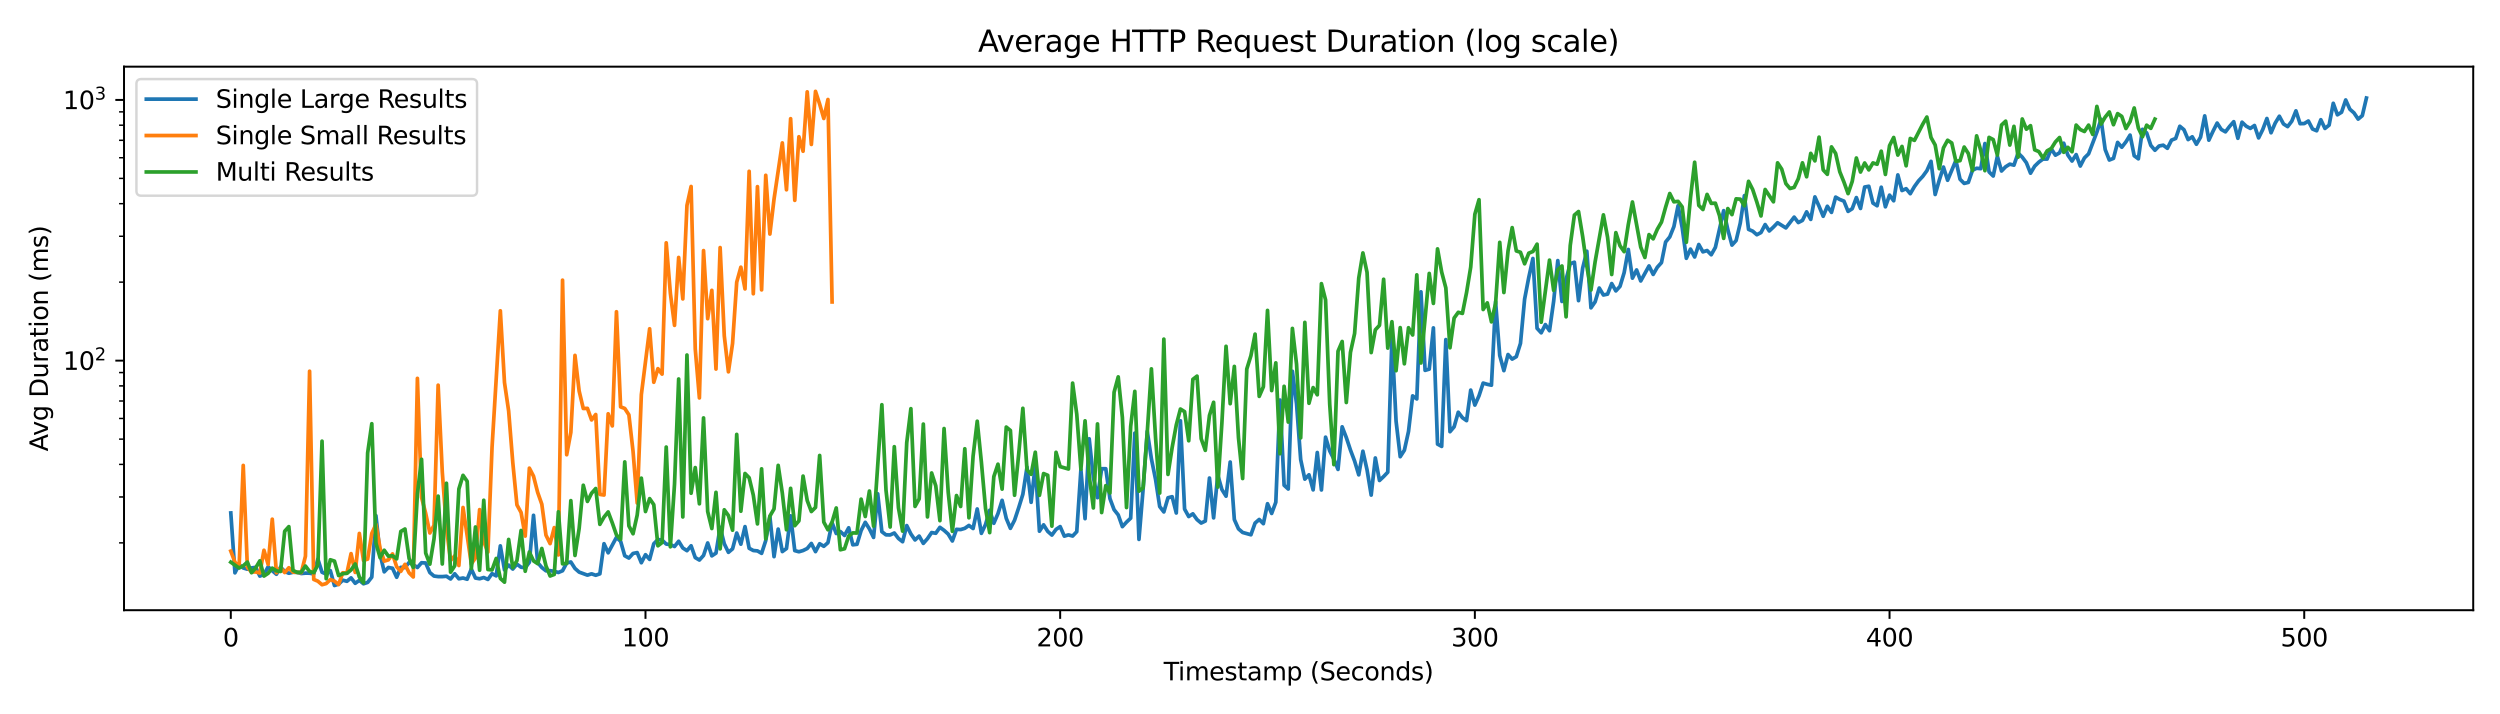<?xml version="1.0" encoding="utf-8" standalone="no"?>
<!DOCTYPE svg PUBLIC "-//W3C//DTD SVG 1.1//EN"
  "http://www.w3.org/Graphics/SVG/1.1/DTD/svg11.dtd">
<svg xmlns:xlink="http://www.w3.org/1999/xlink" width="1008pt" height="288pt" viewBox="0 0 1008 288" xmlns="http://www.w3.org/2000/svg" version="1.1">
 <defs>
  <style type="text/css">*{stroke-linejoin: round; stroke-linecap: butt}</style>
 </defs>
 <g id="figure_1">
  <g id="patch_1">
   <path d="M 0 288 
L 1008 288 
L 1008 0 
L 0 0 
z
" style="fill: #ffffff"/>
  </g>
  <g id="axes_1">
   <g id="patch_2">
    <path d="M 50.003 246.04 
L 997.2 246.04 
L 997.2 26.88 
L 50.003 26.88 
z
" style="fill: #ffffff"/>
   </g>
   <g id="matplotlib.axis_1">
    <g id="xtick_1">
     <g id="line2d_1">
      <defs>
       <path id="m7cfaa15f06" d="M 0 0 
L 0 3.5 
" style="stroke: #000000; stroke-width: 0.8"/>
      </defs>
      <g>
       <use xlink:href="#m7cfaa15f06" x="93.057" y="246.04" style="stroke: #000000; stroke-width: 0.8"/>
      </g>
     </g>
     <g id="text_1">
      <!-- 0 -->
      <g transform="translate(89.876 260.638) scale(0.1 -0.1)">
       <defs>
        <path id="DejaVuSans-30" d="M 2034 4250 
Q 1547 4250 1301 3770 
Q 1056 3291 1056 2328 
Q 1056 1369 1301 889 
Q 1547 409 2034 409 
Q 2525 409 2770 889 
Q 3016 1369 3016 2328 
Q 3016 3291 2770 3770 
Q 2525 4250 2034 4250 
z
M 2034 4750 
Q 2819 4750 3233 4129 
Q 3647 3509 3647 2328 
Q 3647 1150 3233 529 
Q 2819 -91 2034 -91 
Q 1250 -91 836 529 
Q 422 1150 422 2328 
Q 422 3509 836 4129 
Q 1250 4750 2034 4750 
z
" transform="scale(0.016)"/>
       </defs>
       <use xlink:href="#DejaVuSans-30"/>
      </g>
     </g>
    </g>
    <g id="xtick_2">
     <g id="line2d_2">
      <g>
       <use xlink:href="#m7cfaa15f06" x="260.259" y="246.04" style="stroke: #000000; stroke-width: 0.8"/>
      </g>
     </g>
     <g id="text_2">
      <!-- 100 -->
      <g transform="translate(250.715 260.638) scale(0.1 -0.1)">
       <defs>
        <path id="DejaVuSans-31" d="M 794 531 
L 1825 531 
L 1825 4091 
L 703 3866 
L 703 4441 
L 1819 4666 
L 2450 4666 
L 2450 531 
L 3481 531 
L 3481 0 
L 794 0 
L 794 531 
z
" transform="scale(0.016)"/>
       </defs>
       <use xlink:href="#DejaVuSans-31"/>
       <use xlink:href="#DejaVuSans-30" transform="translate(63.623 0)"/>
       <use xlink:href="#DejaVuSans-30" transform="translate(127.246 0)"/>
      </g>
     </g>
    </g>
    <g id="xtick_3">
     <g id="line2d_3">
      <g>
       <use xlink:href="#m7cfaa15f06" x="427.46" y="246.04" style="stroke: #000000; stroke-width: 0.8"/>
      </g>
     </g>
     <g id="text_3">
      <!-- 200 -->
      <g transform="translate(417.917 260.638) scale(0.1 -0.1)">
       <defs>
        <path id="DejaVuSans-32" d="M 1228 531 
L 3431 531 
L 3431 0 
L 469 0 
L 469 531 
Q 828 903 1448 1529 
Q 2069 2156 2228 2338 
Q 2531 2678 2651 2914 
Q 2772 3150 2772 3378 
Q 2772 3750 2511 3984 
Q 2250 4219 1831 4219 
Q 1534 4219 1204 4116 
Q 875 4013 500 3803 
L 500 4441 
Q 881 4594 1212 4672 
Q 1544 4750 1819 4750 
Q 2544 4750 2975 4387 
Q 3406 4025 3406 3419 
Q 3406 3131 3298 2873 
Q 3191 2616 2906 2266 
Q 2828 2175 2409 1742 
Q 1991 1309 1228 531 
z
" transform="scale(0.016)"/>
       </defs>
       <use xlink:href="#DejaVuSans-32"/>
       <use xlink:href="#DejaVuSans-30" transform="translate(63.623 0)"/>
       <use xlink:href="#DejaVuSans-30" transform="translate(127.246 0)"/>
      </g>
     </g>
    </g>
    <g id="xtick_4">
     <g id="line2d_4">
      <g>
       <use xlink:href="#m7cfaa15f06" x="594.662" y="246.04" style="stroke: #000000; stroke-width: 0.8"/>
      </g>
     </g>
     <g id="text_4">
      <!-- 300 -->
      <g transform="translate(585.118 260.638) scale(0.1 -0.1)">
       <defs>
        <path id="DejaVuSans-33" d="M 2597 2516 
Q 3050 2419 3304 2112 
Q 3559 1806 3559 1356 
Q 3559 666 3084 287 
Q 2609 -91 1734 -91 
Q 1441 -91 1130 -33 
Q 819 25 488 141 
L 488 750 
Q 750 597 1062 519 
Q 1375 441 1716 441 
Q 2309 441 2620 675 
Q 2931 909 2931 1356 
Q 2931 1769 2642 2001 
Q 2353 2234 1838 2234 
L 1294 2234 
L 1294 2753 
L 1863 2753 
Q 2328 2753 2575 2939 
Q 2822 3125 2822 3475 
Q 2822 3834 2567 4026 
Q 2313 4219 1838 4219 
Q 1578 4219 1281 4162 
Q 984 4106 628 3988 
L 628 4550 
Q 988 4650 1302 4700 
Q 1616 4750 1894 4750 
Q 2613 4750 3031 4423 
Q 3450 4097 3450 3541 
Q 3450 3153 3228 2886 
Q 3006 2619 2597 2516 
z
" transform="scale(0.016)"/>
       </defs>
       <use xlink:href="#DejaVuSans-33"/>
       <use xlink:href="#DejaVuSans-30" transform="translate(63.623 0)"/>
       <use xlink:href="#DejaVuSans-30" transform="translate(127.246 0)"/>
      </g>
     </g>
    </g>
    <g id="xtick_5">
     <g id="line2d_5">
      <g>
       <use xlink:href="#m7cfaa15f06" x="761.864" y="246.04" style="stroke: #000000; stroke-width: 0.8"/>
      </g>
     </g>
     <g id="text_5">
      <!-- 400 -->
      <g transform="translate(752.32 260.638) scale(0.1 -0.1)">
       <defs>
        <path id="DejaVuSans-34" d="M 2419 4116 
L 825 1625 
L 2419 1625 
L 2419 4116 
z
M 2253 4666 
L 3047 4666 
L 3047 1625 
L 3713 1625 
L 3713 1100 
L 3047 1100 
L 3047 0 
L 2419 0 
L 2419 1100 
L 313 1100 
L 313 1709 
L 2253 4666 
z
" transform="scale(0.016)"/>
       </defs>
       <use xlink:href="#DejaVuSans-34"/>
       <use xlink:href="#DejaVuSans-30" transform="translate(63.623 0)"/>
       <use xlink:href="#DejaVuSans-30" transform="translate(127.246 0)"/>
      </g>
     </g>
    </g>
    <g id="xtick_6">
     <g id="line2d_6">
      <g>
       <use xlink:href="#m7cfaa15f06" x="929.065" y="246.04" style="stroke: #000000; stroke-width: 0.8"/>
      </g>
     </g>
     <g id="text_6">
      <!-- 500 -->
      <g transform="translate(919.522 260.638) scale(0.1 -0.1)">
       <defs>
        <path id="DejaVuSans-35" d="M 691 4666 
L 3169 4666 
L 3169 4134 
L 1269 4134 
L 1269 2991 
Q 1406 3038 1543 3061 
Q 1681 3084 1819 3084 
Q 2600 3084 3056 2656 
Q 3513 2228 3513 1497 
Q 3513 744 3044 326 
Q 2575 -91 1722 -91 
Q 1428 -91 1123 -41 
Q 819 9 494 109 
L 494 744 
Q 775 591 1075 516 
Q 1375 441 1709 441 
Q 2250 441 2565 725 
Q 2881 1009 2881 1497 
Q 2881 1984 2565 2268 
Q 2250 2553 1709 2553 
Q 1456 2553 1204 2497 
Q 953 2441 691 2322 
L 691 4666 
z
" transform="scale(0.016)"/>
       </defs>
       <use xlink:href="#DejaVuSans-35"/>
       <use xlink:href="#DejaVuSans-30" transform="translate(63.623 0)"/>
       <use xlink:href="#DejaVuSans-30" transform="translate(127.246 0)"/>
      </g>
     </g>
    </g>
    <g id="text_7">
     <!-- Timestamp (Seconds) -->
     <g transform="translate(469.197 274.317) scale(0.1 -0.1)">
      <defs>
       <path id="DejaVuSans-54" d="M -19 4666 
L 3928 4666 
L 3928 4134 
L 2272 4134 
L 2272 0 
L 1638 0 
L 1638 4134 
L -19 4134 
L -19 4666 
z
" transform="scale(0.016)"/>
       <path id="DejaVuSans-69" d="M 603 3500 
L 1178 3500 
L 1178 0 
L 603 0 
L 603 3500 
z
M 603 4863 
L 1178 4863 
L 1178 4134 
L 603 4134 
L 603 4863 
z
" transform="scale(0.016)"/>
       <path id="DejaVuSans-6d" d="M 3328 2828 
Q 3544 3216 3844 3400 
Q 4144 3584 4550 3584 
Q 5097 3584 5394 3201 
Q 5691 2819 5691 2113 
L 5691 0 
L 5113 0 
L 5113 2094 
Q 5113 2597 4934 2840 
Q 4756 3084 4391 3084 
Q 3944 3084 3684 2787 
Q 3425 2491 3425 1978 
L 3425 0 
L 2847 0 
L 2847 2094 
Q 2847 2600 2669 2842 
Q 2491 3084 2119 3084 
Q 1678 3084 1418 2786 
Q 1159 2488 1159 1978 
L 1159 0 
L 581 0 
L 581 3500 
L 1159 3500 
L 1159 2956 
Q 1356 3278 1631 3431 
Q 1906 3584 2284 3584 
Q 2666 3584 2933 3390 
Q 3200 3197 3328 2828 
z
" transform="scale(0.016)"/>
       <path id="DejaVuSans-65" d="M 3597 1894 
L 3597 1613 
L 953 1613 
Q 991 1019 1311 708 
Q 1631 397 2203 397 
Q 2534 397 2845 478 
Q 3156 559 3463 722 
L 3463 178 
Q 3153 47 2828 -22 
Q 2503 -91 2169 -91 
Q 1331 -91 842 396 
Q 353 884 353 1716 
Q 353 2575 817 3079 
Q 1281 3584 2069 3584 
Q 2775 3584 3186 3129 
Q 3597 2675 3597 1894 
z
M 3022 2063 
Q 3016 2534 2758 2815 
Q 2500 3097 2075 3097 
Q 1594 3097 1305 2825 
Q 1016 2553 972 2059 
L 3022 2063 
z
" transform="scale(0.016)"/>
       <path id="DejaVuSans-73" d="M 2834 3397 
L 2834 2853 
Q 2591 2978 2328 3040 
Q 2066 3103 1784 3103 
Q 1356 3103 1142 2972 
Q 928 2841 928 2578 
Q 928 2378 1081 2264 
Q 1234 2150 1697 2047 
L 1894 2003 
Q 2506 1872 2764 1633 
Q 3022 1394 3022 966 
Q 3022 478 2636 193 
Q 2250 -91 1575 -91 
Q 1294 -91 989 -36 
Q 684 19 347 128 
L 347 722 
Q 666 556 975 473 
Q 1284 391 1588 391 
Q 1994 391 2212 530 
Q 2431 669 2431 922 
Q 2431 1156 2273 1281 
Q 2116 1406 1581 1522 
L 1381 1569 
Q 847 1681 609 1914 
Q 372 2147 372 2553 
Q 372 3047 722 3315 
Q 1072 3584 1716 3584 
Q 2034 3584 2315 3537 
Q 2597 3491 2834 3397 
z
" transform="scale(0.016)"/>
       <path id="DejaVuSans-74" d="M 1172 4494 
L 1172 3500 
L 2356 3500 
L 2356 3053 
L 1172 3053 
L 1172 1153 
Q 1172 725 1289 603 
Q 1406 481 1766 481 
L 2356 481 
L 2356 0 
L 1766 0 
Q 1100 0 847 248 
Q 594 497 594 1153 
L 594 3053 
L 172 3053 
L 172 3500 
L 594 3500 
L 594 4494 
L 1172 4494 
z
" transform="scale(0.016)"/>
       <path id="DejaVuSans-61" d="M 2194 1759 
Q 1497 1759 1228 1600 
Q 959 1441 959 1056 
Q 959 750 1161 570 
Q 1363 391 1709 391 
Q 2188 391 2477 730 
Q 2766 1069 2766 1631 
L 2766 1759 
L 2194 1759 
z
M 3341 1997 
L 3341 0 
L 2766 0 
L 2766 531 
Q 2569 213 2275 61 
Q 1981 -91 1556 -91 
Q 1019 -91 701 211 
Q 384 513 384 1019 
Q 384 1609 779 1909 
Q 1175 2209 1959 2209 
L 2766 2209 
L 2766 2266 
Q 2766 2663 2505 2880 
Q 2244 3097 1772 3097 
Q 1472 3097 1187 3025 
Q 903 2953 641 2809 
L 641 3341 
Q 956 3463 1253 3523 
Q 1550 3584 1831 3584 
Q 2591 3584 2966 3190 
Q 3341 2797 3341 1997 
z
" transform="scale(0.016)"/>
       <path id="DejaVuSans-70" d="M 1159 525 
L 1159 -1331 
L 581 -1331 
L 581 3500 
L 1159 3500 
L 1159 2969 
Q 1341 3281 1617 3432 
Q 1894 3584 2278 3584 
Q 2916 3584 3314 3078 
Q 3713 2572 3713 1747 
Q 3713 922 3314 415 
Q 2916 -91 2278 -91 
Q 1894 -91 1617 61 
Q 1341 213 1159 525 
z
M 3116 1747 
Q 3116 2381 2855 2742 
Q 2594 3103 2138 3103 
Q 1681 3103 1420 2742 
Q 1159 2381 1159 1747 
Q 1159 1113 1420 752 
Q 1681 391 2138 391 
Q 2594 391 2855 752 
Q 3116 1113 3116 1747 
z
" transform="scale(0.016)"/>
       <path id="DejaVuSans-20" transform="scale(0.016)"/>
       <path id="DejaVuSans-28" d="M 1984 4856 
Q 1566 4138 1362 3434 
Q 1159 2731 1159 2009 
Q 1159 1288 1364 580 
Q 1569 -128 1984 -844 
L 1484 -844 
Q 1016 -109 783 600 
Q 550 1309 550 2009 
Q 550 2706 781 3412 
Q 1013 4119 1484 4856 
L 1984 4856 
z
" transform="scale(0.016)"/>
       <path id="DejaVuSans-53" d="M 3425 4513 
L 3425 3897 
Q 3066 4069 2747 4153 
Q 2428 4238 2131 4238 
Q 1616 4238 1336 4038 
Q 1056 3838 1056 3469 
Q 1056 3159 1242 3001 
Q 1428 2844 1947 2747 
L 2328 2669 
Q 3034 2534 3370 2195 
Q 3706 1856 3706 1288 
Q 3706 609 3251 259 
Q 2797 -91 1919 -91 
Q 1588 -91 1214 -16 
Q 841 59 441 206 
L 441 856 
Q 825 641 1194 531 
Q 1563 422 1919 422 
Q 2459 422 2753 634 
Q 3047 847 3047 1241 
Q 3047 1584 2836 1778 
Q 2625 1972 2144 2069 
L 1759 2144 
Q 1053 2284 737 2584 
Q 422 2884 422 3419 
Q 422 4038 858 4394 
Q 1294 4750 2059 4750 
Q 2388 4750 2728 4690 
Q 3069 4631 3425 4513 
z
" transform="scale(0.016)"/>
       <path id="DejaVuSans-63" d="M 3122 3366 
L 3122 2828 
Q 2878 2963 2633 3030 
Q 2388 3097 2138 3097 
Q 1578 3097 1268 2742 
Q 959 2388 959 1747 
Q 959 1106 1268 751 
Q 1578 397 2138 397 
Q 2388 397 2633 464 
Q 2878 531 3122 666 
L 3122 134 
Q 2881 22 2623 -34 
Q 2366 -91 2075 -91 
Q 1284 -91 818 406 
Q 353 903 353 1747 
Q 353 2603 823 3093 
Q 1294 3584 2113 3584 
Q 2378 3584 2631 3529 
Q 2884 3475 3122 3366 
z
" transform="scale(0.016)"/>
       <path id="DejaVuSans-6f" d="M 1959 3097 
Q 1497 3097 1228 2736 
Q 959 2375 959 1747 
Q 959 1119 1226 758 
Q 1494 397 1959 397 
Q 2419 397 2687 759 
Q 2956 1122 2956 1747 
Q 2956 2369 2687 2733 
Q 2419 3097 1959 3097 
z
M 1959 3584 
Q 2709 3584 3137 3096 
Q 3566 2609 3566 1747 
Q 3566 888 3137 398 
Q 2709 -91 1959 -91 
Q 1206 -91 779 398 
Q 353 888 353 1747 
Q 353 2609 779 3096 
Q 1206 3584 1959 3584 
z
" transform="scale(0.016)"/>
       <path id="DejaVuSans-6e" d="M 3513 2113 
L 3513 0 
L 2938 0 
L 2938 2094 
Q 2938 2591 2744 2837 
Q 2550 3084 2163 3084 
Q 1697 3084 1428 2787 
Q 1159 2491 1159 1978 
L 1159 0 
L 581 0 
L 581 3500 
L 1159 3500 
L 1159 2956 
Q 1366 3272 1645 3428 
Q 1925 3584 2291 3584 
Q 2894 3584 3203 3211 
Q 3513 2838 3513 2113 
z
" transform="scale(0.016)"/>
       <path id="DejaVuSans-64" d="M 2906 2969 
L 2906 4863 
L 3481 4863 
L 3481 0 
L 2906 0 
L 2906 525 
Q 2725 213 2448 61 
Q 2172 -91 1784 -91 
Q 1150 -91 751 415 
Q 353 922 353 1747 
Q 353 2572 751 3078 
Q 1150 3584 1784 3584 
Q 2172 3584 2448 3432 
Q 2725 3281 2906 2969 
z
M 947 1747 
Q 947 1113 1208 752 
Q 1469 391 1925 391 
Q 2381 391 2643 752 
Q 2906 1113 2906 1747 
Q 2906 2381 2643 2742 
Q 2381 3103 1925 3103 
Q 1469 3103 1208 2742 
Q 947 2381 947 1747 
z
" transform="scale(0.016)"/>
       <path id="DejaVuSans-29" d="M 513 4856 
L 1013 4856 
Q 1481 4119 1714 3412 
Q 1947 2706 1947 2009 
Q 1947 1309 1714 600 
Q 1481 -109 1013 -844 
L 513 -844 
Q 928 -128 1133 580 
Q 1338 1288 1338 2009 
Q 1338 2731 1133 3434 
Q 928 4138 513 4856 
z
" transform="scale(0.016)"/>
      </defs>
      <use xlink:href="#DejaVuSans-54"/>
      <use xlink:href="#DejaVuSans-69" transform="translate(57.959 0)"/>
      <use xlink:href="#DejaVuSans-6d" transform="translate(85.742 0)"/>
      <use xlink:href="#DejaVuSans-65" transform="translate(183.154 0)"/>
      <use xlink:href="#DejaVuSans-73" transform="translate(244.678 0)"/>
      <use xlink:href="#DejaVuSans-74" transform="translate(296.777 0)"/>
      <use xlink:href="#DejaVuSans-61" transform="translate(335.986 0)"/>
      <use xlink:href="#DejaVuSans-6d" transform="translate(397.266 0)"/>
      <use xlink:href="#DejaVuSans-70" transform="translate(494.678 0)"/>
      <use xlink:href="#DejaVuSans-20" transform="translate(558.154 0)"/>
      <use xlink:href="#DejaVuSans-28" transform="translate(589.941 0)"/>
      <use xlink:href="#DejaVuSans-53" transform="translate(628.955 0)"/>
      <use xlink:href="#DejaVuSans-65" transform="translate(692.432 0)"/>
      <use xlink:href="#DejaVuSans-63" transform="translate(753.955 0)"/>
      <use xlink:href="#DejaVuSans-6f" transform="translate(808.936 0)"/>
      <use xlink:href="#DejaVuSans-6e" transform="translate(870.117 0)"/>
      <use xlink:href="#DejaVuSans-64" transform="translate(933.496 0)"/>
      <use xlink:href="#DejaVuSans-73" transform="translate(996.973 0)"/>
      <use xlink:href="#DejaVuSans-29" transform="translate(1049.072 0)"/>
     </g>
    </g>
   </g>
   <g id="matplotlib.axis_2">
    <g id="ytick_1">
     <g id="line2d_7">
      <defs>
       <path id="m0d031fe165" d="M 0 0 
L -3.5 0 
" style="stroke: #000000; stroke-width: 0.8"/>
      </defs>
      <g>
       <use xlink:href="#m0d031fe165" x="50.003" y="145.409" style="stroke: #000000; stroke-width: 0.8"/>
      </g>
     </g>
     <g id="text_8">
      <!-- $\mathdefault{10^{2}}$ -->
      <g transform="translate(25.403 149.208) scale(0.1 -0.1)">
       <use xlink:href="#DejaVuSans-31" transform="translate(0 0.766)"/>
       <use xlink:href="#DejaVuSans-30" transform="translate(63.623 0.766)"/>
       <use xlink:href="#DejaVuSans-32" transform="translate(128.203 39.047) scale(0.7)"/>
      </g>
     </g>
    </g>
    <g id="ytick_2">
     <g id="line2d_8">
      <g>
       <use xlink:href="#m0d031fe165" x="50.003" y="40.286" style="stroke: #000000; stroke-width: 0.8"/>
      </g>
     </g>
     <g id="text_9">
      <!-- $\mathdefault{10^{3}}$ -->
      <g transform="translate(25.403 44.085) scale(0.1 -0.1)">
       <use xlink:href="#DejaVuSans-31" transform="translate(0 0.766)"/>
       <use xlink:href="#DejaVuSans-30" transform="translate(63.623 0.766)"/>
       <use xlink:href="#DejaVuSans-33" transform="translate(128.203 39.047) scale(0.7)"/>
      </g>
     </g>
    </g>
    <g id="ytick_3">
     <g id="line2d_9">
      <defs>
       <path id="m0b8d79461e" d="M 0 0 
L -2 0 
" style="stroke: #000000; stroke-width: 0.6"/>
      </defs>
      <g>
       <use xlink:href="#m0b8d79461e" x="50.003" y="218.887" style="stroke: #000000; stroke-width: 0.6"/>
      </g>
     </g>
    </g>
    <g id="ytick_4">
     <g id="line2d_10">
      <g>
       <use xlink:href="#m0b8d79461e" x="50.003" y="200.376" style="stroke: #000000; stroke-width: 0.6"/>
      </g>
     </g>
    </g>
    <g id="ytick_5">
     <g id="line2d_11">
      <g>
       <use xlink:href="#m0b8d79461e" x="50.003" y="187.242" style="stroke: #000000; stroke-width: 0.6"/>
      </g>
     </g>
    </g>
    <g id="ytick_6">
     <g id="line2d_12">
      <g>
       <use xlink:href="#m0b8d79461e" x="50.003" y="177.054" style="stroke: #000000; stroke-width: 0.6"/>
      </g>
     </g>
    </g>
    <g id="ytick_7">
     <g id="line2d_13">
      <g>
       <use xlink:href="#m0b8d79461e" x="50.003" y="168.731" style="stroke: #000000; stroke-width: 0.6"/>
      </g>
     </g>
    </g>
    <g id="ytick_8">
     <g id="line2d_14">
      <g>
       <use xlink:href="#m0b8d79461e" x="50.003" y="161.693" style="stroke: #000000; stroke-width: 0.6"/>
      </g>
     </g>
    </g>
    <g id="ytick_9">
     <g id="line2d_15">
      <g>
       <use xlink:href="#m0b8d79461e" x="50.003" y="155.597" style="stroke: #000000; stroke-width: 0.6"/>
      </g>
     </g>
    </g>
    <g id="ytick_10">
     <g id="line2d_16">
      <g>
       <use xlink:href="#m0b8d79461e" x="50.003" y="150.219" style="stroke: #000000; stroke-width: 0.6"/>
      </g>
     </g>
    </g>
    <g id="ytick_11">
     <g id="line2d_17">
      <g>
       <use xlink:href="#m0b8d79461e" x="50.003" y="113.764" style="stroke: #000000; stroke-width: 0.6"/>
      </g>
     </g>
    </g>
    <g id="ytick_12">
     <g id="line2d_18">
      <g>
       <use xlink:href="#m0b8d79461e" x="50.003" y="95.253" style="stroke: #000000; stroke-width: 0.6"/>
      </g>
     </g>
    </g>
    <g id="ytick_13">
     <g id="line2d_19">
      <g>
       <use xlink:href="#m0b8d79461e" x="50.003" y="82.119" style="stroke: #000000; stroke-width: 0.6"/>
      </g>
     </g>
    </g>
    <g id="ytick_14">
     <g id="line2d_20">
      <g>
       <use xlink:href="#m0b8d79461e" x="50.003" y="71.931" style="stroke: #000000; stroke-width: 0.6"/>
      </g>
     </g>
    </g>
    <g id="ytick_15">
     <g id="line2d_21">
      <g>
       <use xlink:href="#m0b8d79461e" x="50.003" y="63.607" style="stroke: #000000; stroke-width: 0.6"/>
      </g>
     </g>
    </g>
    <g id="ytick_16">
     <g id="line2d_22">
      <g>
       <use xlink:href="#m0b8d79461e" x="50.003" y="56.57" style="stroke: #000000; stroke-width: 0.6"/>
      </g>
     </g>
    </g>
    <g id="ytick_17">
     <g id="line2d_23">
      <g>
       <use xlink:href="#m0b8d79461e" x="50.003" y="50.473" style="stroke: #000000; stroke-width: 0.6"/>
      </g>
     </g>
    </g>
    <g id="ytick_18">
     <g id="line2d_24">
      <g>
       <use xlink:href="#m0b8d79461e" x="50.003" y="45.096" style="stroke: #000000; stroke-width: 0.6"/>
      </g>
     </g>
    </g>
    <g id="text_10">
     <!-- Avg Duration (ms) -->
     <g transform="translate(19.323 181.99) rotate(-90) scale(0.1 -0.1)">
      <defs>
       <path id="DejaVuSans-41" d="M 2188 4044 
L 1331 1722 
L 3047 1722 
L 2188 4044 
z
M 1831 4666 
L 2547 4666 
L 4325 0 
L 3669 0 
L 3244 1197 
L 1141 1197 
L 716 0 
L 50 0 
L 1831 4666 
z
" transform="scale(0.016)"/>
       <path id="DejaVuSans-76" d="M 191 3500 
L 800 3500 
L 1894 563 
L 2988 3500 
L 3597 3500 
L 2284 0 
L 1503 0 
L 191 3500 
z
" transform="scale(0.016)"/>
       <path id="DejaVuSans-67" d="M 2906 1791 
Q 2906 2416 2648 2759 
Q 2391 3103 1925 3103 
Q 1463 3103 1205 2759 
Q 947 2416 947 1791 
Q 947 1169 1205 825 
Q 1463 481 1925 481 
Q 2391 481 2648 825 
Q 2906 1169 2906 1791 
z
M 3481 434 
Q 3481 -459 3084 -895 
Q 2688 -1331 1869 -1331 
Q 1566 -1331 1297 -1286 
Q 1028 -1241 775 -1147 
L 775 -588 
Q 1028 -725 1275 -790 
Q 1522 -856 1778 -856 
Q 2344 -856 2625 -561 
Q 2906 -266 2906 331 
L 2906 616 
Q 2728 306 2450 153 
Q 2172 0 1784 0 
Q 1141 0 747 490 
Q 353 981 353 1791 
Q 353 2603 747 3093 
Q 1141 3584 1784 3584 
Q 2172 3584 2450 3431 
Q 2728 3278 2906 2969 
L 2906 3500 
L 3481 3500 
L 3481 434 
z
" transform="scale(0.016)"/>
       <path id="DejaVuSans-44" d="M 1259 4147 
L 1259 519 
L 2022 519 
Q 2988 519 3436 956 
Q 3884 1394 3884 2338 
Q 3884 3275 3436 3711 
Q 2988 4147 2022 4147 
L 1259 4147 
z
M 628 4666 
L 1925 4666 
Q 3281 4666 3915 4102 
Q 4550 3538 4550 2338 
Q 4550 1131 3912 565 
Q 3275 0 1925 0 
L 628 0 
L 628 4666 
z
" transform="scale(0.016)"/>
       <path id="DejaVuSans-75" d="M 544 1381 
L 544 3500 
L 1119 3500 
L 1119 1403 
Q 1119 906 1312 657 
Q 1506 409 1894 409 
Q 2359 409 2629 706 
Q 2900 1003 2900 1516 
L 2900 3500 
L 3475 3500 
L 3475 0 
L 2900 0 
L 2900 538 
Q 2691 219 2414 64 
Q 2138 -91 1772 -91 
Q 1169 -91 856 284 
Q 544 659 544 1381 
z
M 1991 3584 
L 1991 3584 
z
" transform="scale(0.016)"/>
       <path id="DejaVuSans-72" d="M 2631 2963 
Q 2534 3019 2420 3045 
Q 2306 3072 2169 3072 
Q 1681 3072 1420 2755 
Q 1159 2438 1159 1844 
L 1159 0 
L 581 0 
L 581 3500 
L 1159 3500 
L 1159 2956 
Q 1341 3275 1631 3429 
Q 1922 3584 2338 3584 
Q 2397 3584 2469 3576 
Q 2541 3569 2628 3553 
L 2631 2963 
z
" transform="scale(0.016)"/>
      </defs>
      <use xlink:href="#DejaVuSans-41"/>
      <use xlink:href="#DejaVuSans-76" transform="translate(62.533 0)"/>
      <use xlink:href="#DejaVuSans-67" transform="translate(121.713 0)"/>
      <use xlink:href="#DejaVuSans-20" transform="translate(185.189 0)"/>
      <use xlink:href="#DejaVuSans-44" transform="translate(216.977 0)"/>
      <use xlink:href="#DejaVuSans-75" transform="translate(293.979 0)"/>
      <use xlink:href="#DejaVuSans-72" transform="translate(357.357 0)"/>
      <use xlink:href="#DejaVuSans-61" transform="translate(398.471 0)"/>
      <use xlink:href="#DejaVuSans-74" transform="translate(459.75 0)"/>
      <use xlink:href="#DejaVuSans-69" transform="translate(498.959 0)"/>
      <use xlink:href="#DejaVuSans-6f" transform="translate(526.742 0)"/>
      <use xlink:href="#DejaVuSans-6e" transform="translate(587.924 0)"/>
      <use xlink:href="#DejaVuSans-20" transform="translate(651.303 0)"/>
      <use xlink:href="#DejaVuSans-28" transform="translate(683.09 0)"/>
      <use xlink:href="#DejaVuSans-6d" transform="translate(722.104 0)"/>
      <use xlink:href="#DejaVuSans-73" transform="translate(819.516 0)"/>
      <use xlink:href="#DejaVuSans-29" transform="translate(871.615 0)"/>
     </g>
    </g>
   </g>
   <g id="line2d_25">
    <path d="M 93.057 206.826 
L 94.729 230.969 
L 96.401 227.665 
L 98.073 228.999 
L 99.745 229.507 
L 101.417 228.985 
L 103.089 228.761 
L 104.761 232.278 
L 106.433 231.634 
L 108.105 228.525 
L 109.777 230.108 
L 111.449 231.538 
L 113.121 228.666 
L 114.793 230.404 
L 116.465 231.144 
L 118.137 230.736 
L 119.809 230.74 
L 121.481 231.249 
L 123.153 231.085 
L 124.825 231.11 
L 126.497 231.41 
L 128.169 225.451 
L 129.841 230.728 
L 131.513 231.46 
L 133.186 230.089 
L 134.858 236.078 
L 136.53 235.515 
L 138.202 233.923 
L 139.874 234.382 
L 141.546 233.001 
L 143.218 235.186 
L 144.89 233.997 
L 146.562 235.376 
L 148.234 234.827 
L 149.906 232.698 
L 151.578 207.924 
L 153.25 223.473 
L 154.922 230.559 
L 156.594 228.81 
L 158.266 229.117 
L 159.938 232.748 
L 161.61 228.762 
L 163.282 228.833 
L 164.954 226.792 
L 166.626 227.668 
L 168.298 228.811 
L 169.97 226.894 
L 171.642 226.995 
L 173.314 230.854 
L 174.986 232.266 
L 176.658 232.482 
L 178.33 232.49 
L 180.002 232.344 
L 181.674 233.442 
L 183.346 231.355 
L 185.018 233.366 
L 186.69 233.055 
L 188.362 233.544 
L 190.034 229.436 
L 191.706 233.064 
L 193.378 233.349 
L 195.05 232.866 
L 196.722 233.622 
L 198.394 231.294 
L 200.066 232.189 
L 201.738 220.102 
L 203.41 229.789 
L 205.082 227.838 
L 206.754 229.437 
L 208.426 227.478 
L 210.098 228.707 
L 211.77 228.901 
L 213.442 226.717 
L 215.114 207.778 
L 216.786 226.828 
L 218.458 228.818 
L 220.13 230.143 
L 221.802 230.088 
L 223.474 230.369 
L 225.146 230.825 
L 226.818 230.127 
L 228.49 226.988 
L 230.162 226.593 
L 231.834 229.198 
L 233.506 230.673 
L 236.851 231.898 
L 238.523 231.368 
L 240.195 231.943 
L 241.867 231.366 
L 243.539 219.225 
L 245.211 222.888 
L 248.555 216.66 
L 250.227 218.245 
L 251.899 224.079 
L 253.571 225.007 
L 255.243 223.15 
L 256.915 222.812 
L 258.587 226.893 
L 260.259 223.66 
L 261.931 225.55 
L 263.603 219.241 
L 265.275 217.541 
L 266.947 217.77 
L 268.619 219.367 
L 270.291 219.571 
L 271.963 220.345 
L 273.635 218.234 
L 275.307 220.942 
L 276.979 222.032 
L 278.651 220.069 
L 280.323 224.817 
L 281.995 225.808 
L 283.667 223.947 
L 285.339 218.923 
L 287.011 224.121 
L 288.683 223.009 
L 290.355 212.617 
L 292.027 219.238 
L 293.699 222.701 
L 295.371 221.281 
L 297.043 214.933 
L 298.715 219.409 
L 300.387 212.335 
L 302.059 221.064 
L 303.731 221.964 
L 305.403 222.124 
L 307.075 223.107 
L 308.747 217.969 
L 310.419 208.328 
L 312.091 224.433 
L 313.763 213.334 
L 315.435 222.392 
L 317.107 221.169 
L 318.779 207.991 
L 320.451 222.01 
L 322.123 222.47 
L 323.795 221.977 
L 325.467 221.156 
L 327.139 219.126 
L 328.811 222.411 
L 330.483 219.237 
L 332.155 220.267 
L 333.827 218.803 
L 335.499 210.773 
L 337.172 215.107 
L 338.844 214.329 
L 340.516 215.892 
L 342.188 212.811 
L 343.86 219.665 
L 345.532 219.465 
L 347.204 213.914 
L 348.876 210.607 
L 350.548 213.253 
L 352.22 216.683 
L 353.892 199.104 
L 355.564 214.373 
L 357.236 215.657 
L 358.908 215.685 
L 360.58 214.908 
L 362.252 217.103 
L 363.924 218.422 
L 365.596 211.92 
L 367.268 215.294 
L 368.94 217.7 
L 370.612 216.15 
L 372.284 219.089 
L 373.956 217.192 
L 375.628 214.733 
L 377.3 215.01 
L 378.972 212.618 
L 380.644 213.833 
L 382.316 215.35 
L 383.988 218.121 
L 385.66 213.43 
L 387.332 213.524 
L 389.004 213.022 
L 390.676 211.865 
L 392.348 213.093 
L 394.02 205.217 
L 395.692 215.039 
L 397.364 211.501 
L 399.036 205.743 
L 400.708 210.985 
L 402.38 207.091 
L 404.052 201.744 
L 405.724 209.012 
L 407.396 213.021 
L 409.068 209.751 
L 410.74 204.715 
L 412.412 199.309 
L 414.084 188.373 
L 415.756 202.533 
L 417.428 187.365 
L 419.1 214.179 
L 420.772 211.619 
L 422.444 214.252 
L 424.116 215.741 
L 425.788 213.458 
L 427.46 212.331 
L 429.132 216.17 
L 430.804 215.668 
L 432.476 216.13 
L 434.148 214.366 
L 435.82 189.396 
L 437.492 209.121 
L 439.165 176.924 
L 440.837 192.462 
L 442.509 200.662 
L 444.181 188.99 
L 445.853 189.001 
L 447.525 201.029 
L 449.197 205.498 
L 450.869 207.614 
L 452.541 212.34 
L 454.213 210.513 
L 455.885 208.926 
L 457.557 174.635 
L 459.229 217.484 
L 460.901 197.208 
L 462.573 173.928 
L 464.245 185.006 
L 465.917 193.275 
L 467.589 204.242 
L 469.261 206.407 
L 470.933 200.704 
L 472.605 200.269 
L 474.277 206.837 
L 475.949 169.653 
L 477.621 205.257 
L 479.293 208.273 
L 480.965 207.178 
L 482.637 209.494 
L 484.309 210.893 
L 485.981 210.081 
L 487.653 192.743 
L 489.325 208.804 
L 490.997 191.515 
L 492.669 197.383 
L 494.341 200.058 
L 496.013 186.29 
L 497.685 209.49 
L 499.357 213.236 
L 501.029 214.685 
L 504.373 215.623 
L 506.045 210.902 
L 507.717 209.452 
L 509.389 211.147 
L 511.061 203.103 
L 512.733 207.018 
L 514.405 202.514 
L 516.077 161.303 
L 517.749 195.652 
L 519.421 197.175 
L 521.093 149.697 
L 522.765 162.847 
L 524.437 185.3 
L 526.109 193.187 
L 527.781 191.434 
L 529.453 197.513 
L 531.125 182.453 
L 532.797 197.552 
L 534.469 176.268 
L 536.141 181.808 
L 537.813 185.088 
L 539.485 189.268 
L 541.158 172.097 
L 542.83 176.416 
L 544.502 181.462 
L 546.174 185.898 
L 547.846 191.452 
L 549.518 181.937 
L 551.19 189.427 
L 552.862 199.617 
L 554.534 184.656 
L 556.206 193.725 
L 557.878 192.148 
L 559.55 190.383 
L 561.222 136.435 
L 562.894 169.799 
L 564.566 184.139 
L 566.238 181.542 
L 567.91 173.959 
L 569.582 159.615 
L 571.254 160.85 
L 572.926 117.676 
L 574.598 149.325 
L 576.27 148.831 
L 577.942 132.208 
L 579.614 179.06 
L 581.286 179.989 
L 582.958 136.929 
L 584.63 174.064 
L 586.302 172.098 
L 587.974 166.211 
L 589.646 168.41 
L 591.318 169.599 
L 592.99 157.292 
L 594.662 163.331 
L 596.334 159.585 
L 598.006 154.463 
L 599.678 154.957 
L 601.35 155.312 
L 603.022 121.732 
L 604.694 143.34 
L 606.366 149.44 
L 608.038 142.95 
L 609.71 144.792 
L 611.382 143.799 
L 613.054 138.459 
L 614.726 120.593 
L 616.398 111.852 
L 618.07 104.223 
L 619.742 132.373 
L 621.414 134.187 
L 623.086 130.874 
L 624.758 133.346 
L 626.43 121.491 
L 628.102 105.077 
L 629.774 121.547 
L 631.446 112.638 
L 633.118 106.311 
L 634.79 105.726 
L 636.462 121.216 
L 638.134 108.091 
L 639.806 101.29 
L 641.479 124.111 
L 643.151 121.703 
L 644.823 116.137 
L 646.495 118.941 
L 648.167 118.595 
L 649.839 114.334 
L 651.511 117.289 
L 653.183 115.462 
L 654.855 109.941 
L 656.527 100.585 
L 658.199 112.15 
L 659.871 108.844 
L 661.543 113.282 
L 664.887 107.228 
L 666.559 110.644 
L 668.231 107.747 
L 669.903 105.897 
L 671.575 97.578 
L 673.247 95.525 
L 674.919 91.354 
L 676.591 82.945 
L 678.263 91.833 
L 679.935 104.145 
L 681.607 100.437 
L 683.279 103.614 
L 684.951 98.583 
L 686.623 101.548 
L 688.295 101.016 
L 689.967 102.715 
L 691.639 99.746 
L 694.983 84.942 
L 696.655 92.591 
L 698.327 98.824 
L 699.999 96.987 
L 701.671 89.979 
L 703.343 78.894 
L 705.015 92.481 
L 706.687 93.202 
L 708.359 94.647 
L 710.031 93.755 
L 711.703 90.546 
L 713.375 93.122 
L 715.047 91.553 
L 716.719 89.818 
L 720.063 91.893 
L 723.407 87.548 
L 725.079 89.733 
L 726.751 88.866 
L 728.423 85.422 
L 730.095 88.459 
L 731.767 79.393 
L 733.439 83.143 
L 735.111 87.2 
L 736.783 83.169 
L 738.455 85.632 
L 740.127 79.48 
L 741.799 80.427 
L 743.472 81.081 
L 745.144 85.23 
L 746.816 84.153 
L 748.488 79.671 
L 750.16 84.046 
L 751.832 75.406 
L 753.504 75.105 
L 755.176 81.874 
L 756.848 82.961 
L 758.52 75.487 
L 760.192 83.383 
L 761.864 78.677 
L 763.536 80.951 
L 765.208 70.526 
L 766.88 76.821 
L 768.552 76.082 
L 770.224 78.101 
L 771.896 75.22 
L 773.568 72.913 
L 775.24 71.13 
L 776.912 68.834 
L 778.584 65.059 
L 780.256 78.412 
L 781.928 72.604 
L 783.6 67.363 
L 785.272 72.676 
L 788.616 64.679 
L 790.288 72.278 
L 791.96 73.948 
L 793.632 73.54 
L 795.304 68.637 
L 796.976 67.839 
L 798.648 68 
L 800.32 57.878 
L 801.992 69.313 
L 803.664 70.965 
L 805.336 63.016 
L 807.008 68.949 
L 808.68 67.237 
L 810.352 66.189 
L 812.024 66.596 
L 813.696 61.694 
L 815.368 63.353 
L 817.04 65.619 
L 818.712 69.829 
L 820.384 66.994 
L 822.056 65.371 
L 823.728 64.124 
L 825.4 64.134 
L 827.072 59.997 
L 828.744 62.567 
L 830.416 61.627 
L 832.088 57.739 
L 833.76 62.521 
L 835.432 64.926 
L 837.104 62.338 
L 838.776 66.94 
L 840.448 63.669 
L 842.12 62.034 
L 845.465 53.237 
L 847.137 48.091 
L 848.809 60.295 
L 850.481 64.521 
L 852.153 63.854 
L 853.825 57.422 
L 855.497 59.367 
L 857.169 57.21 
L 858.841 54.474 
L 860.513 62.803 
L 862.185 64.031 
L 863.857 52.14 
L 865.529 53.578 
L 867.201 58.62 
L 868.873 60.586 
L 870.545 58.861 
L 872.217 58.542 
L 873.889 59.796 
L 875.561 56.497 
L 877.233 55.828 
L 878.905 50.907 
L 880.577 52.305 
L 882.249 56.281 
L 883.921 55.16 
L 885.593 58.158 
L 887.265 55.312 
L 888.937 46.728 
L 890.609 56.514 
L 892.281 52.922 
L 893.953 49.623 
L 895.625 52.199 
L 897.297 53.158 
L 898.969 50.965 
L 900.641 49.068 
L 902.313 55.754 
L 903.985 49.269 
L 905.657 50.87 
L 907.329 51.769 
L 909.001 50.602 
L 910.673 55.601 
L 912.345 52.214 
L 914.017 47.781 
L 915.689 53.53 
L 917.361 49.632 
L 919.033 46.865 
L 920.705 49.982 
L 922.377 51.05 
L 924.049 48.86 
L 925.721 44.699 
L 927.393 49.865 
L 929.065 49.821 
L 930.737 48.791 
L 932.409 52.014 
L 934.081 52.724 
L 935.753 48.272 
L 937.425 51.783 
L 939.097 50.446 
L 940.769 41.652 
L 942.441 46.29 
L 944.113 45.249 
L 945.785 40.307 
L 947.458 44.039 
L 949.13 45.512 
L 950.802 48.022 
L 952.474 46.632 
L 954.146 39.528 
L 954.146 39.528 
" clip-path="url(#pe6470cec65)" style="fill: none; stroke: #1f77b4; stroke-width: 1.5; stroke-linecap: square"/>
   </g>
   <g id="line2d_26">
    <path d="M 93.057 222.212 
L 94.729 226.647 
L 96.401 228.622 
L 98.073 187.66 
L 99.745 228.818 
L 101.417 230.636 
L 103.089 230.6 
L 104.761 231.047 
L 106.433 221.865 
L 108.105 227.57 
L 109.777 209.339 
L 111.449 230.957 
L 113.121 228.974 
L 114.793 230.856 
L 116.465 228.913 
L 118.137 230.678 
L 121.481 230.866 
L 123.153 224.267 
L 124.825 149.677 
L 126.497 233.623 
L 128.169 234.336 
L 129.841 235.765 
L 131.513 235.297 
L 133.186 233.701 
L 134.858 234.31 
L 136.53 235.689 
L 138.202 230.936 
L 139.874 231.074 
L 141.546 223.226 
L 143.218 230.793 
L 144.89 215.083 
L 146.562 225.965 
L 148.234 225.429 
L 149.906 215.084 
L 151.578 211.435 
L 153.25 221.1 
L 154.922 226.252 
L 156.594 225.736 
L 158.266 223.341 
L 159.938 228.529 
L 161.61 230.348 
L 163.282 227.552 
L 164.954 230.968 
L 166.626 232.632 
L 168.298 152.56 
L 169.97 200.571 
L 171.642 206.984 
L 173.314 214.897 
L 174.986 211.841 
L 176.658 155.298 
L 178.33 190.279 
L 180.002 212.81 
L 181.674 225.988 
L 183.346 224.129 
L 185.018 228.015 
L 186.69 204.624 
L 190.034 227.342 
L 191.706 224.947 
L 193.378 205.484 
L 195.05 218.405 
L 196.722 222.602 
L 198.394 180.34 
L 201.738 125.316 
L 203.41 154.241 
L 205.082 165.698 
L 206.754 186.48 
L 208.426 203.573 
L 210.098 206.63 
L 211.77 216.15 
L 213.442 188.757 
L 215.114 191.99 
L 216.786 198.545 
L 218.458 203.294 
L 220.13 215.769 
L 221.802 219.181 
L 223.474 212.73 
L 225.146 223.744 
L 226.818 112.96 
L 228.49 183.347 
L 230.162 174.35 
L 231.834 143.294 
L 233.506 157.638 
L 235.179 164.709 
L 236.851 164.649 
L 238.523 169.319 
L 240.195 167.133 
L 241.867 199.336 
L 243.539 199.595 
L 245.211 166.848 
L 246.883 171.722 
L 248.555 125.698 
L 250.227 164.05 
L 251.899 164.684 
L 253.571 167.267 
L 255.243 181.985 
L 256.915 202.816 
L 258.587 159.149 
L 261.931 132.567 
L 263.603 154.126 
L 265.275 148.648 
L 266.947 150.842 
L 268.619 97.913 
L 270.291 118.239 
L 271.963 131.177 
L 273.635 103.806 
L 275.307 120.522 
L 276.979 82.835 
L 278.651 75.191 
L 280.323 140.679 
L 281.995 160.445 
L 283.667 101.042 
L 285.339 128.491 
L 287.011 117.07 
L 288.683 148.801 
L 290.355 99.824 
L 292.027 135.402 
L 293.699 149.92 
L 295.371 138.454 
L 297.043 113.76 
L 298.715 107.728 
L 300.387 116.49 
L 302.059 69.068 
L 303.731 118.446 
L 305.403 75.254 
L 307.075 116.879 
L 308.747 70.679 
L 310.419 94.371 
L 312.091 80.264 
L 315.435 57.624 
L 317.107 76.52 
L 318.779 47.859 
L 320.451 80.775 
L 322.123 55.136 
L 323.795 60.98 
L 325.467 37.037 
L 327.139 58.238 
L 328.811 36.842 
L 330.483 41.976 
L 332.155 47.763 
L 333.827 40.121 
L 335.499 121.743 
L 335.499 121.743 
" clip-path="url(#pe6470cec65)" style="fill: none; stroke: #ff7f0e; stroke-width: 1.5; stroke-linecap: square"/>
   </g>
   <g id="line2d_27">
    <path d="M 93.057 226.67 
L 96.401 229.036 
L 98.073 228.134 
L 99.745 226.625 
L 101.417 230.917 
L 103.089 228.955 
L 104.761 226.137 
L 106.433 232.264 
L 108.105 231.159 
L 109.777 229.072 
L 111.449 230.175 
L 113.121 230.411 
L 114.793 214.191 
L 116.465 212.341 
L 118.137 229.974 
L 119.809 230.82 
L 121.481 230.685 
L 123.153 228.229 
L 124.825 230.408 
L 126.497 230.894 
L 128.169 227.771 
L 129.841 177.881 
L 131.513 233.327 
L 133.186 225.699 
L 134.858 226.242 
L 136.53 232.059 
L 138.202 231.312 
L 139.874 231.167 
L 141.546 229.807 
L 143.218 227.394 
L 144.89 232.66 
L 146.562 234.984 
L 148.234 182.636 
L 149.906 170.843 
L 151.578 219.018 
L 153.25 224.849 
L 154.922 221.859 
L 156.594 224.239 
L 158.266 224.096 
L 159.938 225.329 
L 161.61 214.275 
L 163.282 213.296 
L 164.954 225.212 
L 166.626 228.775 
L 168.298 199.053 
L 169.97 185.185 
L 171.642 223.028 
L 173.314 227.465 
L 174.986 217.31 
L 176.658 200.04 
L 178.33 227.392 
L 180.002 194.847 
L 181.674 230.695 
L 183.346 228.124 
L 185.018 197.157 
L 186.69 191.663 
L 188.362 194.047 
L 190.034 229.24 
L 191.706 212.485 
L 193.378 229.919 
L 195.05 201.709 
L 196.722 229.631 
L 198.394 229.792 
L 200.066 225.169 
L 201.738 233.235 
L 203.41 234.731 
L 205.082 217.503 
L 206.754 228.865 
L 208.426 226.046 
L 210.098 213.888 
L 211.77 230.328 
L 213.442 222.572 
L 215.114 226.151 
L 216.786 227.265 
L 218.458 221.149 
L 220.13 228.151 
L 221.802 232.239 
L 223.474 231.617 
L 225.146 206.369 
L 226.818 227.342 
L 228.49 227.163 
L 230.162 201.858 
L 231.834 223.952 
L 233.506 213.106 
L 235.179 195.654 
L 236.851 202.176 
L 238.523 198.858 
L 240.195 196.978 
L 241.867 211.417 
L 243.539 208.491 
L 245.211 206.411 
L 246.883 210.854 
L 248.555 215.699 
L 250.227 217.444 
L 251.899 186.242 
L 253.571 212.054 
L 255.243 215.208 
L 256.915 207.68 
L 258.587 192.793 
L 260.259 206.249 
L 261.931 201.049 
L 263.603 203.477 
L 265.275 220.058 
L 266.947 218.758 
L 268.619 180.257 
L 270.291 220.471 
L 271.963 195.241 
L 273.635 152.813 
L 275.307 208.434 
L 276.979 143.146 
L 278.651 198.867 
L 280.323 188.536 
L 281.995 203.137 
L 283.667 168.507 
L 285.339 206.236 
L 287.011 213.098 
L 288.683 198.512 
L 290.355 221.296 
L 292.027 205.553 
L 293.699 207.86 
L 295.371 213.774 
L 297.043 175.153 
L 298.715 206.121 
L 300.387 190.916 
L 302.059 192.628 
L 303.731 199.639 
L 305.403 211.239 
L 307.075 189.04 
L 308.747 217.253 
L 310.419 208.068 
L 312.091 205.188 
L 313.763 187.64 
L 315.435 198.846 
L 317.107 213.596 
L 318.779 196.897 
L 320.451 211.956 
L 322.123 210.025 
L 323.795 191.963 
L 325.467 201.792 
L 327.139 206.248 
L 328.811 204.593 
L 330.483 183.645 
L 332.155 210.511 
L 333.827 213.607 
L 335.499 210.474 
L 337.172 204.82 
L 338.844 221.67 
L 340.516 221.257 
L 342.188 216.121 
L 343.86 214.871 
L 345.532 214.914 
L 347.204 201.256 
L 348.876 208.243 
L 350.548 197.99 
L 352.22 212.131 
L 355.564 163.187 
L 357.236 197.681 
L 358.908 212.484 
L 360.58 180.111 
L 362.252 204.73 
L 363.924 214.15 
L 365.596 178.478 
L 367.268 164.781 
L 368.94 204.189 
L 370.612 201.14 
L 372.284 170.991 
L 373.956 208.419 
L 375.628 190.703 
L 377.3 195.882 
L 378.972 209.929 
L 380.644 172.791 
L 382.316 198.443 
L 383.988 214.229 
L 385.66 199.806 
L 387.332 204.207 
L 389.004 180.945 
L 390.676 208.772 
L 392.348 183.924 
L 394.02 169.839 
L 395.692 186.32 
L 397.364 205.01 
L 399.036 214.755 
L 400.708 192.172 
L 402.38 187.162 
L 404.052 197.214 
L 405.724 172.196 
L 407.396 173.57 
L 409.068 199.682 
L 410.74 183.078 
L 412.412 164.629 
L 414.084 189.462 
L 415.756 191.257 
L 417.428 182.337 
L 419.1 199.708 
L 420.772 190.944 
L 422.444 191.635 
L 424.116 212.141 
L 425.788 182.372 
L 427.46 188.138 
L 430.804 189.102 
L 432.476 154.473 
L 434.148 167.029 
L 435.82 189.195 
L 437.492 169.681 
L 439.165 191.834 
L 440.837 204.797 
L 442.509 170.922 
L 444.181 206.661 
L 445.853 195.801 
L 447.525 198.786 
L 449.197 158.162 
L 450.869 151.96 
L 452.541 168.325 
L 454.213 204.643 
L 455.885 171.942 
L 457.557 157.798 
L 459.229 198.051 
L 460.901 196.747 
L 462.573 174.331 
L 464.245 148.728 
L 465.917 176.458 
L 467.589 198.802 
L 469.261 136.742 
L 470.933 191.279 
L 472.605 180.46 
L 474.277 171.336 
L 475.949 164.928 
L 477.621 165.972 
L 479.293 177.718 
L 480.965 152.956 
L 482.637 151.659 
L 484.309 176.89 
L 485.981 181.587 
L 487.653 167.516 
L 489.325 162.208 
L 490.997 196.385 
L 492.669 170.446 
L 494.341 139.63 
L 496.013 162.768 
L 497.685 147.74 
L 499.357 176.511 
L 501.029 192.943 
L 502.701 148.792 
L 504.373 143.393 
L 506.045 134.725 
L 507.717 159.815 
L 509.389 155.94 
L 511.061 125.158 
L 512.733 157.482 
L 514.405 146.309 
L 516.077 182.939 
L 517.749 155.764 
L 519.421 170.175 
L 521.093 132.422 
L 522.765 146.825 
L 524.437 176.545 
L 526.109 129.986 
L 527.781 162.601 
L 529.453 156.278 
L 531.125 159.182 
L 532.797 114.369 
L 534.469 120.92 
L 536.141 162.98 
L 537.813 187.337 
L 539.485 141.627 
L 541.158 137.688 
L 542.83 162.284 
L 544.502 142.083 
L 546.174 134.459 
L 547.846 112.135 
L 549.518 101.986 
L 551.19 109.828 
L 552.862 142.159 
L 554.534 132.992 
L 556.206 131.178 
L 557.878 112.604 
L 559.55 140.356 
L 561.222 129.715 
L 562.894 149.466 
L 564.566 132.098 
L 566.238 146.684 
L 567.91 132.143 
L 569.582 135.063 
L 571.254 110.825 
L 572.926 146.356 
L 576.27 110.252 
L 577.942 122.329 
L 579.614 100.353 
L 581.286 109.721 
L 582.958 116.076 
L 584.63 140.221 
L 586.302 128.235 
L 587.974 125.922 
L 589.646 126.367 
L 591.318 117.94 
L 592.99 107.689 
L 594.662 86.399 
L 596.334 80.519 
L 598.006 124.794 
L 599.678 122.119 
L 601.35 129.773 
L 603.022 122.33 
L 604.694 97.711 
L 606.366 117.946 
L 608.038 101.179 
L 609.71 91.782 
L 611.382 101.175 
L 613.054 101.718 
L 614.726 106.361 
L 616.398 102.074 
L 618.07 101.407 
L 619.742 98.445 
L 621.414 129.921 
L 624.758 104.888 
L 626.43 117.069 
L 628.102 108.752 
L 629.774 107.251 
L 631.446 127.736 
L 633.118 98.982 
L 634.79 86.729 
L 636.462 85.287 
L 638.134 95.388 
L 639.806 107.325 
L 641.479 116.93 
L 643.151 105.551 
L 646.495 86.638 
L 648.167 95.631 
L 649.839 110.674 
L 651.511 93.8 
L 653.183 99.085 
L 654.855 101.468 
L 656.527 90.548 
L 658.199 81.441 
L 661.543 99.659 
L 663.215 103.812 
L 664.887 94.595 
L 666.559 96.301 
L 668.231 92.433 
L 669.903 89.566 
L 671.575 83.538 
L 673.247 78.026 
L 674.919 81.375 
L 676.591 81.195 
L 678.263 83.437 
L 679.935 97.68 
L 681.607 79.748 
L 683.279 65.418 
L 684.951 82.812 
L 686.623 84.479 
L 688.295 78.389 
L 689.967 81.993 
L 691.639 81.929 
L 693.311 86.981 
L 694.983 96.106 
L 696.655 84.103 
L 698.327 86.534 
L 699.999 80.175 
L 701.671 80.303 
L 703.343 82.992 
L 705.015 73.112 
L 706.687 76.429 
L 708.359 81.485 
L 710.031 87.073 
L 711.703 76.403 
L 715.047 81.38 
L 716.719 65.658 
L 718.391 68.209 
L 720.063 74.026 
L 721.735 76.01 
L 723.407 75.548 
L 725.079 72.044 
L 726.751 65.658 
L 728.423 71.274 
L 730.095 61.836 
L 731.767 64.865 
L 733.439 55.3 
L 735.111 68.511 
L 736.783 70.288 
L 738.455 59.225 
L 740.127 61.862 
L 741.799 69.25 
L 743.472 73.399 
L 745.144 78.061 
L 746.816 73.141 
L 748.488 63.712 
L 750.16 69.363 
L 751.832 65.72 
L 753.504 68.496 
L 755.176 65.692 
L 756.848 66.228 
L 758.52 60.954 
L 760.192 70.327 
L 761.864 58.716 
L 763.536 55.434 
L 765.208 62.524 
L 766.88 59.05 
L 768.552 66.845 
L 770.224 55.827 
L 771.896 56.593 
L 775.24 50.085 
L 776.912 47.191 
L 778.584 55.444 
L 780.256 58.472 
L 781.928 68.017 
L 783.6 59.636 
L 785.272 56.553 
L 786.944 57.651 
L 788.616 65.065 
L 790.288 64.774 
L 791.96 59.293 
L 793.632 61.89 
L 795.304 68.78 
L 796.976 54.78 
L 798.648 60.717 
L 800.32 68.813 
L 801.992 55.395 
L 803.664 56.284 
L 805.336 62.527 
L 807.008 50.416 
L 808.68 48.848 
L 810.352 58.486 
L 812.024 50.952 
L 813.696 63.367 
L 815.368 47.973 
L 817.04 52.093 
L 818.712 50.675 
L 820.384 60.404 
L 822.056 61.119 
L 823.728 63.76 
L 825.4 60.815 
L 827.072 59.888 
L 828.744 57.219 
L 830.416 55.449 
L 832.088 61.407 
L 833.76 59.414 
L 835.432 61.181 
L 837.104 50.439 
L 838.776 52.241 
L 840.448 53.011 
L 842.12 50.45 
L 843.792 54.199 
L 845.465 42.912 
L 847.137 50.048 
L 848.809 47.22 
L 850.481 45.144 
L 852.153 50.282 
L 853.825 45.819 
L 855.497 46.929 
L 857.169 51.808 
L 858.841 49.008 
L 860.513 43.541 
L 862.185 51.629 
L 863.857 55.127 
L 865.529 50.479 
L 867.201 51.752 
L 868.873 48.038 
L 868.873 48.038 
" clip-path="url(#pe6470cec65)" style="fill: none; stroke: #2ca02c; stroke-width: 1.5; stroke-linecap: square"/>
   </g>
   <g id="patch_3">
    <path d="M 50.003 246.04 
L 50.003 26.88 
" style="fill: none; stroke: #000000; stroke-width: 0.8; stroke-linejoin: miter; stroke-linecap: square"/>
   </g>
   <g id="patch_4">
    <path d="M 997.2 246.04 
L 997.2 26.88 
" style="fill: none; stroke: #000000; stroke-width: 0.8; stroke-linejoin: miter; stroke-linecap: square"/>
   </g>
   <g id="patch_5">
    <path d="M 50.003 246.04 
L 997.2 246.04 
" style="fill: none; stroke: #000000; stroke-width: 0.8; stroke-linejoin: miter; stroke-linecap: square"/>
   </g>
   <g id="patch_6">
    <path d="M 50.003 26.88 
L 997.2 26.88 
" style="fill: none; stroke: #000000; stroke-width: 0.8; stroke-linejoin: miter; stroke-linecap: square"/>
   </g>
   <g id="text_11">
    <!-- Average HTTP Request Duration (log scale) -->
    <g transform="translate(394.353 20.88) scale(0.12 -0.12)">
     <defs>
      <path id="DejaVuSans-48" d="M 628 4666 
L 1259 4666 
L 1259 2753 
L 3553 2753 
L 3553 4666 
L 4184 4666 
L 4184 0 
L 3553 0 
L 3553 2222 
L 1259 2222 
L 1259 0 
L 628 0 
L 628 4666 
z
" transform="scale(0.016)"/>
      <path id="DejaVuSans-50" d="M 1259 4147 
L 1259 2394 
L 2053 2394 
Q 2494 2394 2734 2622 
Q 2975 2850 2975 3272 
Q 2975 3691 2734 3919 
Q 2494 4147 2053 4147 
L 1259 4147 
z
M 628 4666 
L 2053 4666 
Q 2838 4666 3239 4311 
Q 3641 3956 3641 3272 
Q 3641 2581 3239 2228 
Q 2838 1875 2053 1875 
L 1259 1875 
L 1259 0 
L 628 0 
L 628 4666 
z
" transform="scale(0.016)"/>
      <path id="DejaVuSans-52" d="M 2841 2188 
Q 3044 2119 3236 1894 
Q 3428 1669 3622 1275 
L 4263 0 
L 3584 0 
L 2988 1197 
Q 2756 1666 2539 1819 
Q 2322 1972 1947 1972 
L 1259 1972 
L 1259 0 
L 628 0 
L 628 4666 
L 2053 4666 
Q 2853 4666 3247 4331 
Q 3641 3997 3641 3322 
Q 3641 2881 3436 2590 
Q 3231 2300 2841 2188 
z
M 1259 4147 
L 1259 2491 
L 2053 2491 
Q 2509 2491 2742 2702 
Q 2975 2913 2975 3322 
Q 2975 3731 2742 3939 
Q 2509 4147 2053 4147 
L 1259 4147 
z
" transform="scale(0.016)"/>
      <path id="DejaVuSans-71" d="M 947 1747 
Q 947 1113 1208 752 
Q 1469 391 1925 391 
Q 2381 391 2643 752 
Q 2906 1113 2906 1747 
Q 2906 2381 2643 2742 
Q 2381 3103 1925 3103 
Q 1469 3103 1208 2742 
Q 947 2381 947 1747 
z
M 2906 525 
Q 2725 213 2448 61 
Q 2172 -91 1784 -91 
Q 1150 -91 751 415 
Q 353 922 353 1747 
Q 353 2572 751 3078 
Q 1150 3584 1784 3584 
Q 2172 3584 2448 3432 
Q 2725 3281 2906 2969 
L 2906 3500 
L 3481 3500 
L 3481 -1331 
L 2906 -1331 
L 2906 525 
z
" transform="scale(0.016)"/>
      <path id="DejaVuSans-6c" d="M 603 4863 
L 1178 4863 
L 1178 0 
L 603 0 
L 603 4863 
z
" transform="scale(0.016)"/>
     </defs>
     <use xlink:href="#DejaVuSans-41"/>
     <use xlink:href="#DejaVuSans-76" transform="translate(62.533 0)"/>
     <use xlink:href="#DejaVuSans-65" transform="translate(121.713 0)"/>
     <use xlink:href="#DejaVuSans-72" transform="translate(183.236 0)"/>
     <use xlink:href="#DejaVuSans-61" transform="translate(224.35 0)"/>
     <use xlink:href="#DejaVuSans-67" transform="translate(285.629 0)"/>
     <use xlink:href="#DejaVuSans-65" transform="translate(349.105 0)"/>
     <use xlink:href="#DejaVuSans-20" transform="translate(410.629 0)"/>
     <use xlink:href="#DejaVuSans-48" transform="translate(442.416 0)"/>
     <use xlink:href="#DejaVuSans-54" transform="translate(517.611 0)"/>
     <use xlink:href="#DejaVuSans-54" transform="translate(576.945 0)"/>
     <use xlink:href="#DejaVuSans-50" transform="translate(638.029 0)"/>
     <use xlink:href="#DejaVuSans-20" transform="translate(698.332 0)"/>
     <use xlink:href="#DejaVuSans-52" transform="translate(730.119 0)"/>
     <use xlink:href="#DejaVuSans-65" transform="translate(795.102 0)"/>
     <use xlink:href="#DejaVuSans-71" transform="translate(856.625 0)"/>
     <use xlink:href="#DejaVuSans-75" transform="translate(920.102 0)"/>
     <use xlink:href="#DejaVuSans-65" transform="translate(983.48 0)"/>
     <use xlink:href="#DejaVuSans-73" transform="translate(1045.004 0)"/>
     <use xlink:href="#DejaVuSans-74" transform="translate(1097.104 0)"/>
     <use xlink:href="#DejaVuSans-20" transform="translate(1136.312 0)"/>
     <use xlink:href="#DejaVuSans-44" transform="translate(1168.1 0)"/>
     <use xlink:href="#DejaVuSans-75" transform="translate(1245.102 0)"/>
     <use xlink:href="#DejaVuSans-72" transform="translate(1308.48 0)"/>
     <use xlink:href="#DejaVuSans-61" transform="translate(1349.594 0)"/>
     <use xlink:href="#DejaVuSans-74" transform="translate(1410.873 0)"/>
     <use xlink:href="#DejaVuSans-69" transform="translate(1450.082 0)"/>
     <use xlink:href="#DejaVuSans-6f" transform="translate(1477.865 0)"/>
     <use xlink:href="#DejaVuSans-6e" transform="translate(1539.047 0)"/>
     <use xlink:href="#DejaVuSans-20" transform="translate(1602.426 0)"/>
     <use xlink:href="#DejaVuSans-28" transform="translate(1634.213 0)"/>
     <use xlink:href="#DejaVuSans-6c" transform="translate(1673.227 0)"/>
     <use xlink:href="#DejaVuSans-6f" transform="translate(1701.01 0)"/>
     <use xlink:href="#DejaVuSans-67" transform="translate(1762.191 0)"/>
     <use xlink:href="#DejaVuSans-20" transform="translate(1825.668 0)"/>
     <use xlink:href="#DejaVuSans-73" transform="translate(1857.455 0)"/>
     <use xlink:href="#DejaVuSans-63" transform="translate(1909.555 0)"/>
     <use xlink:href="#DejaVuSans-61" transform="translate(1964.535 0)"/>
     <use xlink:href="#DejaVuSans-6c" transform="translate(2025.814 0)"/>
     <use xlink:href="#DejaVuSans-65" transform="translate(2053.598 0)"/>
     <use xlink:href="#DejaVuSans-29" transform="translate(2115.121 0)"/>
    </g>
   </g>
   <g id="legend_1">
    <g id="patch_7">
     <path d="M 57.003 78.914 
L 190.346 78.914 
Q 192.346 78.914 192.346 76.914 
L 192.346 33.88 
Q 192.346 31.88 190.346 31.88 
L 57.003 31.88 
Q 55.003 31.88 55.003 33.88 
L 55.003 76.914 
Q 55.003 78.914 57.003 78.914 
z
" style="fill: #ffffff; opacity: 0.8; stroke: #cccccc; stroke-linejoin: miter"/>
    </g>
    <g id="line2d_28">
     <path d="M 59.003 39.978 
L 69.003 39.978 
L 79.003 39.978 
" style="fill: none; stroke: #1f77b4; stroke-width: 1.5; stroke-linecap: square"/>
    </g>
    <g id="text_12">
     <!-- Single Large Results -->
     <g transform="translate(87.003 43.478) scale(0.1 -0.1)">
      <defs>
       <path id="DejaVuSans-4c" d="M 628 4666 
L 1259 4666 
L 1259 531 
L 3531 531 
L 3531 0 
L 628 0 
L 628 4666 
z
" transform="scale(0.016)"/>
      </defs>
      <use xlink:href="#DejaVuSans-53"/>
      <use xlink:href="#DejaVuSans-69" transform="translate(63.477 0)"/>
      <use xlink:href="#DejaVuSans-6e" transform="translate(91.26 0)"/>
      <use xlink:href="#DejaVuSans-67" transform="translate(154.639 0)"/>
      <use xlink:href="#DejaVuSans-6c" transform="translate(218.115 0)"/>
      <use xlink:href="#DejaVuSans-65" transform="translate(245.898 0)"/>
      <use xlink:href="#DejaVuSans-20" transform="translate(307.422 0)"/>
      <use xlink:href="#DejaVuSans-4c" transform="translate(339.209 0)"/>
      <use xlink:href="#DejaVuSans-61" transform="translate(394.922 0)"/>
      <use xlink:href="#DejaVuSans-72" transform="translate(456.201 0)"/>
      <use xlink:href="#DejaVuSans-67" transform="translate(495.564 0)"/>
      <use xlink:href="#DejaVuSans-65" transform="translate(559.041 0)"/>
      <use xlink:href="#DejaVuSans-20" transform="translate(620.564 0)"/>
      <use xlink:href="#DejaVuSans-52" transform="translate(652.352 0)"/>
      <use xlink:href="#DejaVuSans-65" transform="translate(717.334 0)"/>
      <use xlink:href="#DejaVuSans-73" transform="translate(778.857 0)"/>
      <use xlink:href="#DejaVuSans-75" transform="translate(830.957 0)"/>
      <use xlink:href="#DejaVuSans-6c" transform="translate(894.336 0)"/>
      <use xlink:href="#DejaVuSans-74" transform="translate(922.119 0)"/>
      <use xlink:href="#DejaVuSans-73" transform="translate(961.328 0)"/>
     </g>
    </g>
    <g id="line2d_29">
     <path d="M 59.003 54.657 
L 69.003 54.657 
L 79.003 54.657 
" style="fill: none; stroke: #ff7f0e; stroke-width: 1.5; stroke-linecap: square"/>
    </g>
    <g id="text_13">
     <!-- Single Small Results -->
     <g transform="translate(87.003 58.157) scale(0.1 -0.1)">
      <use xlink:href="#DejaVuSans-53"/>
      <use xlink:href="#DejaVuSans-69" transform="translate(63.477 0)"/>
      <use xlink:href="#DejaVuSans-6e" transform="translate(91.26 0)"/>
      <use xlink:href="#DejaVuSans-67" transform="translate(154.639 0)"/>
      <use xlink:href="#DejaVuSans-6c" transform="translate(218.115 0)"/>
      <use xlink:href="#DejaVuSans-65" transform="translate(245.898 0)"/>
      <use xlink:href="#DejaVuSans-20" transform="translate(307.422 0)"/>
      <use xlink:href="#DejaVuSans-53" transform="translate(339.209 0)"/>
      <use xlink:href="#DejaVuSans-6d" transform="translate(402.686 0)"/>
      <use xlink:href="#DejaVuSans-61" transform="translate(500.098 0)"/>
      <use xlink:href="#DejaVuSans-6c" transform="translate(561.377 0)"/>
      <use xlink:href="#DejaVuSans-6c" transform="translate(589.16 0)"/>
      <use xlink:href="#DejaVuSans-20" transform="translate(616.943 0)"/>
      <use xlink:href="#DejaVuSans-52" transform="translate(648.73 0)"/>
      <use xlink:href="#DejaVuSans-65" transform="translate(713.713 0)"/>
      <use xlink:href="#DejaVuSans-73" transform="translate(775.236 0)"/>
      <use xlink:href="#DejaVuSans-75" transform="translate(827.336 0)"/>
      <use xlink:href="#DejaVuSans-6c" transform="translate(890.715 0)"/>
      <use xlink:href="#DejaVuSans-74" transform="translate(918.498 0)"/>
      <use xlink:href="#DejaVuSans-73" transform="translate(957.707 0)"/>
     </g>
    </g>
    <g id="line2d_30">
     <path d="M 59.003 69.335 
L 69.003 69.335 
L 79.003 69.335 
" style="fill: none; stroke: #2ca02c; stroke-width: 1.5; stroke-linecap: square"/>
    </g>
    <g id="text_14">
     <!-- Multi Results -->
     <g transform="translate(87.003 72.835) scale(0.1 -0.1)">
      <defs>
       <path id="DejaVuSans-4d" d="M 628 4666 
L 1569 4666 
L 2759 1491 
L 3956 4666 
L 4897 4666 
L 4897 0 
L 4281 0 
L 4281 4097 
L 3078 897 
L 2444 897 
L 1241 4097 
L 1241 0 
L 628 0 
L 628 4666 
z
" transform="scale(0.016)"/>
      </defs>
      <use xlink:href="#DejaVuSans-4d"/>
      <use xlink:href="#DejaVuSans-75" transform="translate(86.279 0)"/>
      <use xlink:href="#DejaVuSans-6c" transform="translate(149.658 0)"/>
      <use xlink:href="#DejaVuSans-74" transform="translate(177.441 0)"/>
      <use xlink:href="#DejaVuSans-69" transform="translate(216.65 0)"/>
      <use xlink:href="#DejaVuSans-20" transform="translate(244.434 0)"/>
      <use xlink:href="#DejaVuSans-52" transform="translate(276.221 0)"/>
      <use xlink:href="#DejaVuSans-65" transform="translate(341.203 0)"/>
      <use xlink:href="#DejaVuSans-73" transform="translate(402.727 0)"/>
      <use xlink:href="#DejaVuSans-75" transform="translate(454.826 0)"/>
      <use xlink:href="#DejaVuSans-6c" transform="translate(518.205 0)"/>
      <use xlink:href="#DejaVuSans-74" transform="translate(545.988 0)"/>
      <use xlink:href="#DejaVuSans-73" transform="translate(585.197 0)"/>
     </g>
    </g>
   </g>
  </g>
 </g>
 <defs>
  <clipPath id="pe6470cec65">
   <rect x="50.003" y="26.88" width="947.197" height="219.16"/>
  </clipPath>
 </defs>
</svg>
